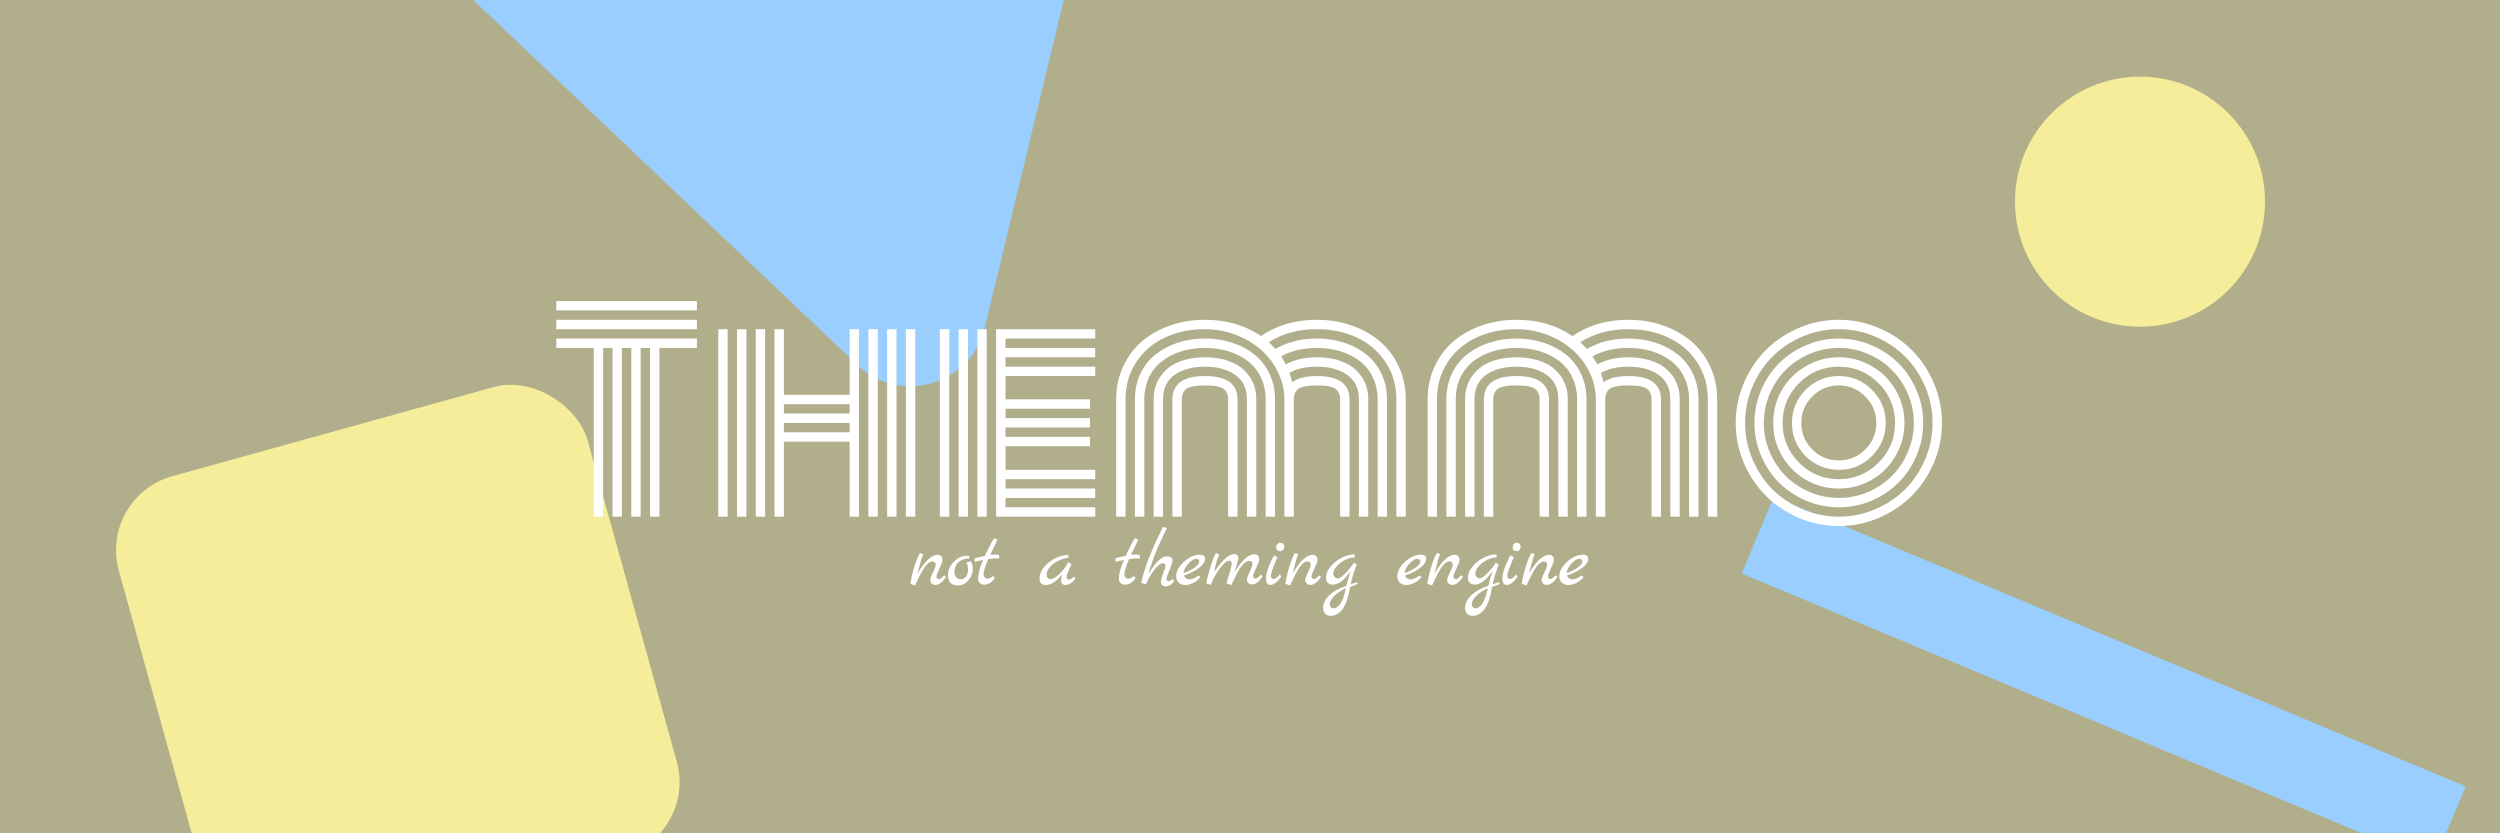 <svg width="1500" height="500" viewBox="0 0 1500 500" fill="none" xmlns="http://www.w3.org/2000/svg">
<rect x="0" y="0" width="1500" height="500" fill="#333333" stroke="none"/>
<g clip-path="url(#clip0_1_2)">
<rect width="1500" height="500" fill="#B1AE8C"/>
<rect x="59" y="298.038" width="291.94" height="291.94" rx="46" transform="rotate(-15.504 59 298.038)" fill="#F6ED9A"/>
<circle cx="1284" cy="121" r="75" fill="#F6ED9A"/>
<rect x="1064.32" y="298" width="450" height="50" transform="rotate(22.727 1064.32 298)" fill="#99CEFE"/>
<path d="M622.328 -228.587C656.288 -238.618 688.373 -208.125 680.08 -173.699L590.901 196.523C582.608 230.949 540.158 243.488 514.49 219.094L238.459 -43.249C212.791 -67.644 223.157 -110.676 257.117 -120.708L622.328 -228.587Z" fill="#99CEFE"/>
<path d="M566.592 345.192L567.6 345.96C566.896 347.368 565.92 348.552 564.672 349.512C563.456 350.472 562.352 350.952 561.36 350.952C560.368 350.952 559.584 350.664 559.008 350.088C558.432 349.512 558.144 348.792 558.144 347.928C558.144 347.064 558.688 345.56 559.776 343.416C560.896 341.24 561.456 339.64 561.456 338.616C561.456 338.168 561.264 337.768 560.88 337.416C560.528 337.032 560.096 336.84 559.584 336.84C557.952 336.84 556.304 338.088 554.64 340.584C552.976 343.048 551.12 346.616 549.072 351.288L546.192 350.28C546.8 346.568 547.664 342.952 548.784 339.432C549.936 335.88 550.992 333.336 551.952 331.8L553.92 332.424C553.024 334.696 551.888 338.616 550.512 344.184C554.928 336.632 558.992 332.856 562.704 332.856C563.504 332.856 564.16 333.128 564.672 333.672C565.216 334.216 565.488 334.856 565.488 335.592C565.488 336.328 565.392 337 565.2 337.608C565.008 338.184 564.4 339.56 563.376 341.736C562.384 343.88 561.888 345.224 561.888 345.768C561.888 346.312 562.048 346.744 562.368 347.064C562.688 347.352 562.992 347.496 563.28 347.496C563.568 347.496 563.808 347.448 564 347.352C564.192 347.256 564.4 347.112 564.624 346.92C564.88 346.728 565.104 346.552 565.296 346.392C565.488 346.232 565.712 346.024 565.968 345.768C566.256 345.48 566.464 345.288 566.592 345.192ZM582.426 336.744C583.258 338.12 583.674 339.64 583.674 341.304C583.674 343.896 582.778 346.216 580.986 348.264C579.194 350.28 577.082 351.288 574.65 351.288C572.794 351.288 571.338 350.76 570.282 349.704C569.258 348.616 568.746 347.128 568.746 345.24C568.746 342.2 569.93 339.48 572.298 337.08C574.666 334.648 577.322 333.432 580.266 333.432C580.81 333.432 581.194 333.448 581.418 333.48L581.562 335.064C579.002 335.064 576.874 335.8 575.178 337.272C573.482 338.744 572.634 340.632 572.634 342.936C572.634 344.312 572.97 345.432 573.642 346.296C574.314 347.128 575.29 347.544 576.57 347.544C577.882 347.544 578.922 346.968 579.69 345.816C580.458 344.664 580.842 343.32 580.842 341.784C580.842 340.216 580.538 338.792 579.93 337.512L582.426 336.744ZM595.868 345.624L596.924 346.824C596.124 348.072 595.148 349.048 593.996 349.752C592.876 350.456 591.74 350.808 590.588 350.808C589.436 350.808 588.524 350.488 587.852 349.848C587.18 349.176 586.844 348.264 586.844 347.112C586.844 344.424 587.852 340.712 589.868 335.976C588.236 336.232 586.604 336.616 584.972 337.128L584.636 335.256L584.588 335.208C586.188 334.536 588.284 333.992 590.876 333.576C591.132 333.096 591.708 331.928 592.604 330.072C594.396 326.392 595.676 324.008 596.444 322.92L598.508 323.736C598.188 324.44 597.628 325.624 596.828 327.288C596.028 328.92 595.132 330.776 594.14 332.856C595.58 332.76 596.716 332.712 597.548 332.712C598.38 332.712 599.02 332.84 599.468 333.096V335.16C599.02 335.064 598.364 335.016 597.5 335.016C596.668 335.016 595.164 335.16 592.988 335.448C591.1 339.672 590.156 342.744 590.156 344.664C590.156 345.4 590.38 346.008 590.828 346.488C591.308 346.968 591.932 347.208 592.7 347.208C593.5 347.208 594.556 346.68 595.868 345.624ZM644.135 346.152L645.239 346.968C644.791 347.928 643.959 348.84 642.743 349.704C641.559 350.568 640.471 351 639.479 351C637.591 351 636.647 350.008 636.647 348.024C636.647 347.096 636.887 345.992 637.367 344.712L635.591 346.536C633.863 348.296 632.359 349.48 631.079 350.088C629.831 350.696 628.599 351 627.383 351C626.167 351 625.239 350.664 624.599 349.992C623.991 349.288 623.687 348.328 623.687 347.112C623.687 344.872 624.551 342.664 626.279 340.488C628.007 338.28 630.215 336.488 632.903 335.112C635.591 333.736 638.279 333.032 640.967 333L641.063 334.584L639.047 335.016C636.135 335.656 633.559 336.936 631.319 338.856C629.111 340.776 628.007 342.696 628.007 344.616C628.007 346.504 628.775 347.448 630.311 347.448C631.751 347.448 633.527 346.44 635.639 344.424C637.751 342.408 639.511 340.04 640.919 337.32L642.935 338.52C640.951 342.52 639.959 345.064 639.959 346.152C639.959 346.6 640.103 346.984 640.391 347.304C640.711 347.592 641.015 347.736 641.303 347.736C641.623 347.736 641.831 347.72 641.927 347.688C642.023 347.656 642.119 347.624 642.215 347.592C642.311 347.528 642.423 347.448 642.551 347.352C642.711 347.256 642.839 347.16 642.935 347.064C643.063 346.968 643.255 346.824 643.511 346.632C643.767 346.44 643.975 346.28 644.135 346.152ZM680.337 345.624L681.393 346.824C680.593 348.072 679.617 349.048 678.465 349.752C677.345 350.456 676.209 350.808 675.057 350.808C673.905 350.808 672.993 350.488 672.321 349.848C671.649 349.176 671.313 348.264 671.313 347.112C671.313 344.424 672.321 340.712 674.337 335.976C672.705 336.232 671.073 336.616 669.441 337.128L669.105 335.256L669.057 335.208C670.657 334.536 672.753 333.992 675.345 333.576C675.601 333.096 676.177 331.928 677.073 330.072C678.865 326.392 680.145 324.008 680.913 322.92L682.977 323.736C682.657 324.44 682.097 325.624 681.297 327.288C680.497 328.92 679.601 330.776 678.609 332.856C680.049 332.76 681.185 332.712 682.017 332.712C682.849 332.712 683.489 332.84 683.937 333.096V335.16C683.489 335.064 682.833 335.016 681.969 335.016C681.137 335.016 679.633 335.16 677.457 335.448C675.569 339.672 674.625 342.744 674.625 344.664C674.625 345.4 674.849 346.008 675.297 346.488C675.777 346.968 676.401 347.208 677.169 347.208C677.969 347.208 679.025 346.68 680.337 345.624ZM703.477 347.496L704.581 348.408C703.237 350.648 701.493 351.768 699.349 351.768C697.493 351.768 696.565 350.856 696.565 349.032C696.565 347.976 697.013 346.296 697.909 343.992C698.837 341.656 699.301 340.12 699.301 339.384C699.301 338.456 698.709 337.992 697.525 337.992C696.341 337.992 694.725 339.272 692.677 341.832C690.661 344.36 688.965 347.304 687.589 350.664L684.757 349.656C686.421 341.304 690.773 330.12 697.813 316.104L700.165 316.872C696.613 323.976 694.069 329.624 692.533 333.816C690.933 338.168 689.733 341.768 688.933 344.616C691.397 340.552 693.509 337.736 695.269 336.168C697.061 334.6 698.613 333.816 699.925 333.816C702.293 333.816 703.477 334.664 703.477 336.36C703.477 337.416 702.885 339.304 701.701 342.024C700.517 344.744 699.925 346.552 699.925 347.448C699.925 348.344 700.357 348.792 701.221 348.792C701.669 348.792 702.421 348.36 703.477 347.496ZM719.154 345.336L720.258 346.2C719.266 347.576 717.906 348.728 716.178 349.656C714.45 350.552 712.77 351 711.138 351C709.506 351 708.194 350.52 707.202 349.56C706.21 348.6 705.714 347.336 705.714 345.768C705.714 342.824 707.266 339.928 710.37 337.08C713.506 334.232 716.674 332.808 719.874 332.808C721.986 332.808 723.042 333.64 723.042 335.304C723.042 337.032 721.922 338.776 719.682 340.536C717.474 342.296 714.354 343.896 710.322 345.336C710.61 346.072 711.058 346.648 711.666 347.064C712.274 347.48 712.898 347.688 713.538 347.688C714.914 347.688 716.786 346.904 719.154 345.336ZM710.082 343.896C712.674 343 714.898 341.88 716.754 340.536C718.61 339.192 719.538 337.96 719.538 336.84C719.538 336.424 719.378 336.056 719.058 335.736C718.738 335.416 718.37 335.256 717.954 335.256C716.45 335.256 714.818 336.2 713.058 338.088C711.33 339.944 710.338 341.88 710.082 343.896ZM756.492 344.76L757.5 345.72C755.676 348.984 753.58 350.616 751.212 350.616C750.252 350.616 749.5 350.36 748.956 349.848C748.444 349.304 748.188 348.6 748.188 347.736C748.188 346.84 748.716 345.32 749.772 343.176C750.828 341.032 751.388 339.4 751.452 338.28C751.484 337.768 751.324 337.352 750.972 337.032C750.652 336.712 750.204 336.552 749.628 336.552C749.052 336.552 748.46 336.696 747.852 336.984C747.276 337.24 746.7 337.672 746.124 338.28C745.58 338.888 745.068 339.48 744.588 340.056C744.14 340.632 743.628 341.448 743.052 342.504C742.508 343.56 742.044 344.44 741.66 345.144C740.988 346.456 740.028 348.424 738.78 351.048L735.9 350.04C735.9 349.944 736.428 348.136 737.484 344.616C738.54 341.096 739.068 339 739.068 338.328C739.068 337.656 738.908 337.176 738.588 336.888C738.268 336.568 737.868 336.408 737.388 336.408C735.948 336.408 733.948 338.2 731.388 341.784C728.86 345.368 727.244 348.424 726.54 350.952L723.804 350.04C723.964 348.344 724.716 345.304 726.06 340.92C727.404 336.504 728.54 333.496 729.468 331.896L731.628 332.664C730.636 334.872 729.948 336.744 729.564 338.28C729.18 339.784 728.844 341.4 728.556 343.128C731.308 339.192 733.612 336.44 735.468 334.872C737.324 333.272 739.004 332.472 740.508 332.472C742.14 332.472 742.956 333.288 742.956 334.92C742.956 335.56 742.668 336.824 742.092 338.712C741.548 340.6 741.116 342.088 740.796 343.176C745.212 336.072 749.164 332.52 752.652 332.52C753.516 332.52 754.204 332.792 754.716 333.336C755.228 333.848 755.484 334.632 755.484 335.688C755.484 336.712 754.876 338.424 753.66 340.824C752.476 343.224 751.884 344.744 751.884 345.384C751.884 345.992 752.012 346.44 752.268 346.728C752.524 347.016 752.844 347.16 753.228 347.16C754.06 347.16 755.148 346.36 756.492 344.76ZM768.428 330.648C766.636 330.648 765.74 329.928 765.74 328.488C765.74 327.688 765.964 327.016 766.412 326.472C766.86 325.928 767.436 325.656 768.14 325.656C768.844 325.656 769.42 325.864 769.868 326.28C770.316 326.696 770.54 327.24 770.54 327.912C770.54 328.584 770.348 329.208 769.964 329.784C769.58 330.36 769.068 330.648 768.428 330.648ZM767.804 344.808L768.764 345.624C767.996 347.096 766.972 348.36 765.692 349.416C764.444 350.44 763.308 350.952 762.284 350.952C760.492 350.952 759.596 349.704 759.596 347.208C759.596 344.104 760.876 340.056 763.436 335.064C764.012 333.976 764.348 333.336 764.444 333.144L766.508 334.392C765.836 335.608 765.004 337.544 764.012 340.2C763.052 342.856 762.572 344.568 762.572 345.336C762.572 346.072 762.732 346.6 763.052 346.92C763.372 347.24 763.756 347.4 764.204 347.4C765.068 347.4 766.268 346.536 767.804 344.808ZM791.592 345.192L792.6 345.96C791.896 347.368 790.92 348.552 789.672 349.512C788.456 350.472 787.352 350.952 786.36 350.952C785.368 350.952 784.584 350.664 784.008 350.088C783.432 349.512 783.144 348.792 783.144 347.928C783.144 347.064 783.688 345.56 784.776 343.416C785.896 341.24 786.456 339.64 786.456 338.616C786.456 338.168 786.264 337.768 785.88 337.416C785.528 337.032 785.096 336.84 784.584 336.84C782.952 336.84 781.304 338.088 779.64 340.584C777.976 343.048 776.12 346.616 774.072 351.288L771.192 350.28C771.8 346.568 772.664 342.952 773.784 339.432C774.936 335.88 775.992 333.336 776.952 331.8L778.92 332.424C778.024 334.696 776.888 338.616 775.512 344.184C779.928 336.632 783.992 332.856 787.704 332.856C788.504 332.856 789.16 333.128 789.672 333.672C790.216 334.216 790.488 334.856 790.488 335.592C790.488 336.328 790.392 337 790.2 337.608C790.008 338.184 789.4 339.56 788.376 341.736C787.384 343.88 786.888 345.224 786.888 345.768C786.888 346.312 787.048 346.744 787.368 347.064C787.688 347.352 787.992 347.496 788.28 347.496C788.568 347.496 788.808 347.448 789 347.352C789.192 347.256 789.4 347.112 789.624 346.92C789.88 346.728 790.104 346.552 790.296 346.392C790.488 346.232 790.712 346.024 790.968 345.768C791.256 345.48 791.464 345.288 791.592 345.192ZM814.434 349.272L814.482 350.424C814.162 350.616 812.706 351.192 810.114 352.152C809.09 358.264 807.586 362.68 805.602 365.4C803.618 368.12 801.186 369.48 798.306 369.48C796.962 369.48 795.89 369.048 795.09 368.184C794.29 367.32 793.89 366.2 793.89 364.824C793.89 362.072 795.154 359.496 797.682 357.096C800.21 354.728 803.586 352.856 807.81 351.48C808.29 349.336 809.154 346.312 810.402 342.408C808.258 345.672 806.306 347.88 804.546 349.032C802.818 350.184 801.25 350.76 799.842 350.76C798.434 350.76 797.362 350.376 796.626 349.608C795.922 348.84 795.57 347.816 795.57 346.536C795.57 344.424 796.45 342.28 798.21 340.104C799.97 337.896 802.178 336.104 804.834 334.728C807.522 333.32 810.114 332.616 812.61 332.616L812.994 334.296C809.442 334.68 806.386 335.928 803.826 338.04C801.298 340.152 800.034 342.184 800.034 344.136C800.034 344.968 800.29 345.656 800.802 346.2C801.314 346.744 801.938 347.016 802.674 347.016C803.762 347.016 805.41 345.864 807.618 343.56C809.826 341.256 811.378 339.288 812.274 337.656L814.05 338.664C812.29 343.368 811.074 347.336 810.402 350.568L814.434 349.272ZM807.522 352.92C804.738 354.2 802.434 355.736 800.61 357.528C798.786 359.32 797.874 360.952 797.874 362.424C797.874 363.192 798.098 363.816 798.546 364.296C798.994 364.776 799.554 365.016 800.226 365.016C801.57 365.016 802.898 364.072 804.21 362.184C805.522 360.296 806.626 357.208 807.522 352.92ZM851.811 345.336L852.915 346.2C851.923 347.576 850.563 348.728 848.835 349.656C847.107 350.552 845.427 351 843.795 351C842.163 351 840.851 350.52 839.859 349.56C838.867 348.6 838.371 347.336 838.371 345.768C838.371 342.824 839.923 339.928 843.027 337.08C846.163 334.232 849.331 332.808 852.531 332.808C854.643 332.808 855.699 333.64 855.699 335.304C855.699 337.032 854.579 338.776 852.339 340.536C850.131 342.296 847.011 343.896 842.979 345.336C843.267 346.072 843.715 346.648 844.323 347.064C844.931 347.48 845.555 347.688 846.195 347.688C847.571 347.688 849.443 346.904 851.811 345.336ZM842.739 343.896C845.331 343 847.555 341.88 849.411 340.536C851.267 339.192 852.195 337.96 852.195 336.84C852.195 336.424 852.035 336.056 851.715 335.736C851.395 335.416 851.027 335.256 850.611 335.256C849.107 335.256 847.475 336.2 845.715 338.088C843.987 339.944 842.995 341.88 842.739 343.896ZM876.764 345.192L877.772 345.96C877.068 347.368 876.092 348.552 874.844 349.512C873.628 350.472 872.524 350.952 871.532 350.952C870.54 350.952 869.756 350.664 869.18 350.088C868.604 349.512 868.316 348.792 868.316 347.928C868.316 347.064 868.86 345.56 869.948 343.416C871.068 341.24 871.628 339.64 871.628 338.616C871.628 338.168 871.436 337.768 871.052 337.416C870.7 337.032 870.268 336.84 869.756 336.84C868.124 336.84 866.476 338.088 864.812 340.584C863.148 343.048 861.292 346.616 859.244 351.288L856.364 350.28C856.972 346.568 857.836 342.952 858.956 339.432C860.108 335.88 861.164 333.336 862.124 331.8L864.092 332.424C863.196 334.696 862.06 338.616 860.684 344.184C865.1 336.632 869.164 332.856 872.876 332.856C873.676 332.856 874.332 333.128 874.844 333.672C875.388 334.216 875.66 334.856 875.66 335.592C875.66 336.328 875.564 337 875.372 337.608C875.18 338.184 874.572 339.56 873.548 341.736C872.556 343.88 872.06 345.224 872.06 345.768C872.06 346.312 872.22 346.744 872.54 347.064C872.86 347.352 873.164 347.496 873.452 347.496C873.74 347.496 873.98 347.448 874.172 347.352C874.364 347.256 874.572 347.112 874.796 346.92C875.052 346.728 875.276 346.552 875.468 346.392C875.66 346.232 875.884 346.024 876.14 345.768C876.428 345.48 876.636 345.288 876.764 345.192ZM899.606 349.272L899.654 350.424C899.334 350.616 897.878 351.192 895.286 352.152C894.262 358.264 892.758 362.68 890.773 365.4C888.79 368.12 886.358 369.48 883.478 369.48C882.134 369.48 881.062 369.048 880.262 368.184C879.462 367.32 879.062 366.2 879.062 364.824C879.062 362.072 880.326 359.496 882.854 357.096C885.382 354.728 888.758 352.856 892.982 351.48C893.462 349.336 894.326 346.312 895.574 342.408C893.43 345.672 891.478 347.88 889.718 349.032C887.99 350.184 886.422 350.76 885.014 350.76C883.606 350.76 882.534 350.376 881.798 349.608C881.094 348.84 880.742 347.816 880.742 346.536C880.742 344.424 881.622 342.28 883.382 340.104C885.142 337.896 887.35 336.104 890.006 334.728C892.694 333.32 895.286 332.616 897.782 332.616L898.166 334.296C894.614 334.68 891.558 335.928 888.998 338.04C886.47 340.152 885.206 342.184 885.206 344.136C885.206 344.968 885.462 345.656 885.974 346.2C886.486 346.744 887.11 347.016 887.846 347.016C888.934 347.016 890.582 345.864 892.79 343.56C894.998 341.256 896.55 339.288 897.446 337.656L899.222 338.664C897.462 343.368 896.246 347.336 895.574 350.568L899.606 349.272ZM892.694 352.92C889.91 354.2 887.606 355.736 885.782 357.528C883.958 359.32 883.046 360.952 883.046 362.424C883.046 363.192 883.27 363.816 883.718 364.296C884.166 364.776 884.726 365.016 885.398 365.016C886.742 365.016 888.07 364.072 889.382 362.184C890.694 360.296 891.798 357.208 892.694 352.92ZM910.272 330.648C908.48 330.648 907.584 329.928 907.584 328.488C907.584 327.688 907.808 327.016 908.256 326.472C908.704 325.928 909.28 325.656 909.984 325.656C910.688 325.656 911.264 325.864 911.712 326.28C912.16 326.696 912.384 327.24 912.384 327.912C912.384 328.584 912.192 329.208 911.808 329.784C911.424 330.36 910.912 330.648 910.272 330.648ZM909.648 344.808L910.608 345.624C909.84 347.096 908.816 348.36 907.536 349.416C906.288 350.44 905.152 350.952 904.128 350.952C902.336 350.952 901.44 349.704 901.44 347.208C901.44 344.104 902.72 340.056 905.28 335.064C905.856 333.976 906.192 333.336 906.288 333.144L908.352 334.392C907.68 335.608 906.848 337.544 905.856 340.2C904.896 342.856 904.416 344.568 904.416 345.336C904.416 346.072 904.576 346.6 904.896 346.92C905.216 347.24 905.6 347.4 906.048 347.4C906.912 347.4 908.112 346.536 909.648 344.808ZM933.436 345.192L934.444 345.96C933.74 347.368 932.764 348.552 931.516 349.512C930.3 350.472 929.196 350.952 928.204 350.952C927.212 350.952 926.428 350.664 925.852 350.088C925.276 349.512 924.988 348.792 924.988 347.928C924.988 347.064 925.532 345.56 926.62 343.416C927.74 341.24 928.3 339.64 928.3 338.616C928.3 338.168 928.108 337.768 927.724 337.416C927.372 337.032 926.94 336.84 926.428 336.84C924.796 336.84 923.148 338.088 921.484 340.584C919.82 343.048 917.964 346.616 915.916 351.288L913.036 350.28C913.644 346.568 914.508 342.952 915.628 339.432C916.78 335.88 917.836 333.336 918.796 331.8L920.764 332.424C919.868 334.696 918.732 338.616 917.356 344.184C921.772 336.632 925.836 332.856 929.548 332.856C930.348 332.856 931.004 333.128 931.516 333.672C932.06 334.216 932.332 334.856 932.332 335.592C932.332 336.328 932.236 337 932.044 337.608C931.852 338.184 931.244 339.56 930.22 341.736C929.228 343.88 928.732 345.224 928.732 345.768C928.732 346.312 928.892 346.744 929.212 347.064C929.532 347.352 929.836 347.496 930.124 347.496C930.412 347.496 930.652 347.448 930.844 347.352C931.036 347.256 931.244 347.112 931.468 346.92C931.724 346.728 931.948 346.552 932.14 346.392C932.332 346.232 932.556 346.024 932.812 345.768C933.1 345.48 933.308 345.288 933.436 345.192ZM949.029 345.336L950.133 346.2C949.141 347.576 947.781 348.728 946.053 349.656C944.325 350.552 942.645 351 941.013 351C939.381 351 938.069 350.52 937.077 349.56C936.085 348.6 935.589 347.336 935.589 345.768C935.589 342.824 937.141 339.928 940.245 337.08C943.381 334.232 946.549 332.808 949.749 332.808C951.861 332.808 952.917 333.64 952.917 335.304C952.917 337.032 951.797 338.776 949.557 340.536C947.349 342.296 944.229 343.896 940.197 345.336C940.485 346.072 940.933 346.648 941.541 347.064C942.149 347.48 942.773 347.688 943.413 347.688C944.789 347.688 946.661 346.904 949.029 345.336ZM939.957 343.896C942.549 343 944.773 341.88 946.629 340.536C948.485 339.192 949.413 337.96 949.413 336.84C949.413 336.424 949.253 336.056 948.933 335.736C948.613 335.416 948.245 335.256 947.829 335.256C946.325 335.256 944.693 336.2 942.933 338.088C941.205 339.944 940.213 341.88 939.957 343.896Z" fill="white"/>
<path d="M333.766 186.25V180.625H418.141V186.25H333.766ZM333.766 197.5V191.875H418.141V197.5H333.766ZM333.766 208.75V203.125H418.141V208.75H395.641V310H390.016V208.75H384.391V310H378.766V208.75H373.141V310H367.516V208.75H361.891V310H356.266V208.75H333.766ZM543.531 197.5H549.156V310H543.531V197.5ZM430.953 197.5H436.578V310H430.953V197.5ZM532.281 197.5H537.906V310H532.281V197.5ZM521.031 197.5H526.656V310H521.031V197.5ZM509.781 197.5H515.406V310H509.781V265H470.328V310H464.703V197.5H470.328V236.875H509.781V197.5ZM453.453 197.5H459.078V310H453.453V197.5ZM442.203 197.5H447.828V310H442.203V197.5ZM509.781 259.375V253.75H470.328V259.375H509.781ZM509.781 248.125V242.5H470.328V248.125H509.781ZM592.047 310H586.422V197.5H592.047V310ZM580.797 310H575.172V197.5H580.797V310ZM569.547 310H563.922V197.5H569.547V310ZM603.297 281.875H657.125V287.5H603.297V293.125H657.125V298.75H603.297V304.375H657.125V310H597.672V197.5H657.125V203.125H603.297V208.75H657.125V214.375H603.297V220H657.125V225.625H603.297V239.609H654V245.234H603.297V250.859H654V256.484H603.297V262.109H654V267.734H603.297V281.875ZM742.516 239.688V310H736.891V239.688C736.891 238.177 736.63 236.901 736.109 235.859C735.641 234.766 735.016 233.932 734.234 233.359C733.453 232.786 732.411 232.344 731.109 232.031C729.859 231.667 728.635 231.458 727.438 231.406C726.24 231.302 724.755 231.25 722.984 231.25C721.214 231.25 719.729 231.302 718.531 231.406C717.333 231.458 716.083 231.667 714.781 232.031C713.531 232.344 712.516 232.786 711.734 233.359C710.953 233.932 710.302 234.766 709.781 235.859C709.312 236.901 709.078 238.177 709.078 239.688V310H703.453V239.688C703.453 230.312 709.964 225.625 722.984 225.625C736.005 225.625 742.516 230.312 742.516 239.688ZM753.766 239.688V310H748.141V239.688C748.141 233.073 745.797 228.151 741.109 224.922C736.474 221.641 730.432 220 722.984 220C715.536 220 709.469 221.641 704.781 224.922C700.146 228.151 697.828 233.073 697.828 239.688V310H692.203V239.688C692.203 234.219 693.609 229.531 696.422 225.625C699.234 221.719 702.906 218.88 707.438 217.109C712.021 215.286 717.203 214.375 722.984 214.375C728.766 214.375 733.922 215.286 738.453 217.109C743.036 218.88 746.734 221.719 749.547 225.625C752.359 229.531 753.766 234.219 753.766 239.688ZM765.016 239.688V310H759.391V239.688C759.391 234.792 758.427 230.365 756.5 226.406C754.625 222.448 752.021 219.193 748.688 216.641C745.354 214.089 741.5 212.135 737.125 210.781C732.75 209.427 728.036 208.75 722.984 208.75C717.932 208.75 713.219 209.427 708.844 210.781C704.469 212.135 700.615 214.089 697.281 216.641C693.948 219.193 691.318 222.448 689.391 226.406C687.516 230.365 686.578 234.792 686.578 239.688V310H680.953V239.688C680.953 234.01 682.047 228.854 684.234 224.219C686.474 219.583 689.495 215.755 693.297 212.734C697.099 209.661 701.552 207.292 706.656 205.625C711.76 203.958 717.203 203.125 722.984 203.125C728.766 203.125 734.208 203.958 739.312 205.625C744.417 207.292 748.87 209.661 752.672 212.734C756.474 215.755 759.469 219.583 761.656 224.219C763.896 228.854 765.016 234.01 765.016 239.688ZM776.266 310H770.641V239.688C770.641 234.01 769.365 228.568 766.812 223.359C764.312 218.151 760.927 213.672 756.656 209.922C752.385 206.12 747.307 203.099 741.422 200.859C735.536 198.62 729.391 197.5 722.984 197.5C714.182 197.5 706.188 199.167 699 202.5C691.865 205.781 686.135 210.677 681.812 217.188C677.49 223.646 675.328 231.146 675.328 239.688V310H669.703V239.688C669.703 232.5 671.109 225.885 673.922 219.844C676.734 213.802 680.536 208.75 685.328 204.688C690.172 200.625 695.823 197.474 702.281 195.234C708.792 192.995 715.693 191.875 722.984 191.875C735.901 191.875 747.099 195.13 756.578 201.641C766.057 195.13 777.255 191.875 790.172 191.875C797.464 191.875 804.339 192.995 810.797 195.234C817.307 197.474 822.958 200.625 827.75 204.688C832.594 208.75 836.422 213.802 839.234 219.844C842.047 225.885 843.453 232.5 843.453 239.688V310H837.828V239.688C837.828 231.198 835.667 223.724 831.344 217.266C827.021 210.755 821.266 205.833 814.078 202.5C806.943 199.167 798.974 197.5 790.172 197.5C779.13 197.5 769.495 200.104 761.266 205.312C762.464 206.354 763.792 207.708 765.25 209.375C772.385 205.208 780.693 203.125 790.172 203.125C795.953 203.125 801.396 203.958 806.5 205.625C811.604 207.292 816.057 209.661 819.859 212.734C823.661 215.755 826.656 219.583 828.844 224.219C831.083 228.854 832.203 234.01 832.203 239.688V310H826.578V239.688C826.578 234.792 825.615 230.365 823.688 226.406C821.812 222.448 819.208 219.193 815.875 216.641C812.542 214.089 808.688 212.135 804.312 210.781C799.938 209.427 795.224 208.75 790.172 208.75C781.891 208.75 774.729 210.443 768.688 213.828C769.625 215.286 770.562 216.901 771.5 218.672C776.604 215.807 782.828 214.375 790.172 214.375C795.953 214.375 801.109 215.286 805.641 217.109C810.224 218.88 813.922 221.719 816.734 225.625C819.547 229.531 820.953 234.219 820.953 239.688V310H815.328V239.688C815.328 233.073 812.984 228.151 808.297 224.922C803.661 221.641 797.62 220 790.172 220C783.401 220 777.906 221.25 773.688 223.75C774.365 225.729 774.885 227.604 775.25 229.375C778.531 226.875 783.505 225.625 790.172 225.625C803.193 225.625 809.703 230.312 809.703 239.688V310H804.078V239.688C804.078 238.177 803.818 236.901 803.297 235.859C802.828 234.766 802.203 233.932 801.422 233.359C800.641 232.786 799.599 232.344 798.297 232.031C797.047 231.667 795.823 231.458 794.625 231.406C793.427 231.302 791.943 231.25 790.172 231.25C788.401 231.25 786.917 231.302 785.719 231.406C784.521 231.458 783.271 231.667 781.969 232.031C780.719 232.344 779.703 232.786 778.922 233.359C778.141 233.932 777.49 234.766 776.969 235.859C776.5 236.901 776.266 238.177 776.266 239.688V310ZM929.391 239.688V310H923.766V239.688C923.766 238.177 923.505 236.901 922.984 235.859C922.516 234.766 921.891 233.932 921.109 233.359C920.328 232.786 919.286 232.344 917.984 232.031C916.734 231.667 915.51 231.458 914.312 231.406C913.115 231.302 911.63 231.25 909.859 231.25C908.089 231.25 906.604 231.302 905.406 231.406C904.208 231.458 902.958 231.667 901.656 232.031C900.406 232.344 899.391 232.786 898.609 233.359C897.828 233.932 897.177 234.766 896.656 235.859C896.188 236.901 895.953 238.177 895.953 239.688V310H890.328V239.688C890.328 230.312 896.839 225.625 909.859 225.625C922.88 225.625 929.391 230.312 929.391 239.688ZM940.641 239.688V310H935.016V239.688C935.016 233.073 932.672 228.151 927.984 224.922C923.349 221.641 917.307 220 909.859 220C902.411 220 896.344 221.641 891.656 224.922C887.021 228.151 884.703 233.073 884.703 239.688V310H879.078V239.688C879.078 234.219 880.484 229.531 883.297 225.625C886.109 221.719 889.781 218.88 894.312 217.109C898.896 215.286 904.078 214.375 909.859 214.375C915.641 214.375 920.797 215.286 925.328 217.109C929.911 218.88 933.609 221.719 936.422 225.625C939.234 229.531 940.641 234.219 940.641 239.688ZM951.891 239.688V310H946.266V239.688C946.266 234.792 945.302 230.365 943.375 226.406C941.5 222.448 938.896 219.193 935.562 216.641C932.229 214.089 928.375 212.135 924 210.781C919.625 209.427 914.911 208.75 909.859 208.75C904.807 208.75 900.094 209.427 895.719 210.781C891.344 212.135 887.49 214.089 884.156 216.641C880.823 219.193 878.193 222.448 876.266 226.406C874.391 230.365 873.453 234.792 873.453 239.688V310H867.828V239.688C867.828 234.01 868.922 228.854 871.109 224.219C873.349 219.583 876.37 215.755 880.172 212.734C883.974 209.661 888.427 207.292 893.531 205.625C898.635 203.958 904.078 203.125 909.859 203.125C915.641 203.125 921.083 203.958 926.188 205.625C931.292 207.292 935.745 209.661 939.547 212.734C943.349 215.755 946.344 219.583 948.531 224.219C950.771 228.854 951.891 234.01 951.891 239.688ZM963.141 310H957.516V239.688C957.516 234.01 956.24 228.568 953.688 223.359C951.188 218.151 947.802 213.672 943.531 209.922C939.26 206.12 934.182 203.099 928.297 200.859C922.411 198.62 916.266 197.5 909.859 197.5C901.057 197.5 893.062 199.167 885.875 202.5C878.74 205.781 873.01 210.677 868.688 217.188C864.365 223.646 862.203 231.146 862.203 239.688V310H856.578V239.688C856.578 232.5 857.984 225.885 860.797 219.844C863.609 213.802 867.411 208.75 872.203 204.688C877.047 200.625 882.698 197.474 889.156 195.234C895.667 192.995 902.568 191.875 909.859 191.875C922.776 191.875 933.974 195.13 943.453 201.641C952.932 195.13 964.13 191.875 977.047 191.875C984.339 191.875 991.214 192.995 997.672 195.234C1004.18 197.474 1009.83 200.625 1014.62 204.688C1019.47 208.75 1023.3 213.802 1026.11 219.844C1028.92 225.885 1030.33 232.5 1030.33 239.688V310H1024.7V239.688C1024.7 231.198 1022.54 223.724 1018.22 217.266C1013.9 210.755 1008.14 205.833 1000.95 202.5C993.818 199.167 985.849 197.5 977.047 197.5C966.005 197.5 956.37 200.104 948.141 205.312C949.339 206.354 950.667 207.708 952.125 209.375C959.26 205.208 967.568 203.125 977.047 203.125C982.828 203.125 988.271 203.958 993.375 205.625C998.479 207.292 1002.93 209.661 1006.73 212.734C1010.54 215.755 1013.53 219.583 1015.72 224.219C1017.96 228.854 1019.08 234.01 1019.08 239.688V310H1013.45V239.688C1013.45 234.792 1012.49 230.365 1010.56 226.406C1008.69 222.448 1006.08 219.193 1002.75 216.641C999.417 214.089 995.562 212.135 991.188 210.781C986.812 209.427 982.099 208.75 977.047 208.75C968.766 208.75 961.604 210.443 955.562 213.828C956.5 215.286 957.438 216.901 958.375 218.672C963.479 215.807 969.703 214.375 977.047 214.375C982.828 214.375 987.984 215.286 992.516 217.109C997.099 218.88 1000.8 221.719 1003.61 225.625C1006.42 229.531 1007.83 234.219 1007.83 239.688V310H1002.2V239.688C1002.2 233.073 999.859 228.151 995.172 224.922C990.536 221.641 984.495 220 977.047 220C970.276 220 964.781 221.25 960.562 223.75C961.24 225.729 961.76 227.604 962.125 229.375C965.406 226.875 970.38 225.625 977.047 225.625C990.068 225.625 996.578 230.312 996.578 239.688V310H990.953V239.688C990.953 238.177 990.693 236.901 990.172 235.859C989.703 234.766 989.078 233.932 988.297 233.359C987.516 232.786 986.474 232.344 985.172 232.031C983.922 231.667 982.698 231.458 981.5 231.406C980.302 231.302 978.818 231.25 977.047 231.25C975.276 231.25 973.792 231.302 972.594 231.406C971.396 231.458 970.146 231.667 968.844 232.031C967.594 232.344 966.578 232.786 965.797 233.359C965.016 233.932 964.365 234.766 963.844 235.859C963.375 236.901 963.141 238.177 963.141 239.688V310ZM1087.36 237.891C1082.98 242.266 1080.8 247.552 1080.8 253.75C1080.8 259.948 1082.98 265.26 1087.36 269.688C1091.79 274.062 1097.1 276.25 1103.3 276.25C1109.49 276.25 1114.78 274.062 1119.16 269.688C1123.58 265.26 1125.8 259.948 1125.8 253.75C1125.8 247.552 1123.58 242.266 1119.16 237.891C1114.78 233.464 1109.49 231.25 1103.3 231.25C1097.1 231.25 1091.79 233.464 1087.36 237.891ZM1083.38 273.672C1077.91 268.151 1075.17 261.51 1075.17 253.75C1075.17 245.99 1077.91 239.375 1083.38 233.906C1088.9 228.385 1095.54 225.625 1103.3 225.625C1111.06 225.625 1117.67 228.385 1123.14 233.906C1128.66 239.375 1131.42 245.99 1131.42 253.75C1131.42 261.51 1128.66 268.151 1123.14 273.672C1117.67 279.141 1111.06 281.875 1103.3 281.875C1095.54 281.875 1088.9 279.141 1083.38 273.672ZM1079.39 229.922C1072.83 236.536 1069.55 244.479 1069.55 253.75C1069.55 263.021 1072.83 270.964 1079.39 277.578C1086.01 284.193 1093.97 287.5 1103.3 287.5C1112.62 287.5 1120.56 284.193 1127.12 277.578C1133.74 270.964 1137.05 263.021 1137.05 253.75C1137.05 244.479 1133.74 236.536 1127.12 229.922C1120.56 223.307 1112.62 220 1103.3 220C1093.97 220 1086.01 223.307 1079.39 229.922ZM1069.16 273.516C1065.67 267.474 1063.92 260.885 1063.92 253.75C1063.92 246.615 1065.67 240.026 1069.16 233.984C1072.7 227.943 1077.49 223.177 1083.53 219.688C1089.57 216.146 1096.16 214.375 1103.3 214.375C1110.43 214.375 1117.02 216.146 1123.06 219.688C1129.1 223.177 1133.87 227.943 1137.36 233.984C1140.9 240.026 1142.67 246.615 1142.67 253.75C1142.67 260.885 1140.9 267.474 1137.36 273.516C1133.87 279.557 1129.1 284.349 1123.06 287.891C1117.02 291.38 1110.43 293.125 1103.3 293.125C1096.16 293.125 1089.57 291.38 1083.53 287.891C1077.49 284.349 1072.7 279.557 1069.16 273.516ZM1061.81 236.328C1059.47 241.849 1058.3 247.656 1058.3 253.75C1058.3 259.844 1059.47 265.677 1061.81 271.25C1064.21 276.771 1067.41 281.562 1071.42 285.625C1075.48 289.635 1080.28 292.839 1085.8 295.234C1091.37 297.578 1097.2 298.75 1103.3 298.75C1109.39 298.75 1115.2 297.578 1120.72 295.234C1126.29 292.839 1131.08 289.635 1135.09 285.625C1139.16 281.562 1142.36 276.771 1144.7 271.25C1147.1 265.677 1148.3 259.844 1148.3 253.75C1148.3 247.656 1147.1 241.849 1144.7 236.328C1142.36 230.755 1139.16 225.964 1135.09 221.953C1131.08 217.891 1126.29 214.688 1120.72 212.344C1115.2 209.948 1109.39 208.75 1103.3 208.75C1097.2 208.75 1091.37 209.948 1085.8 212.344C1080.28 214.688 1075.48 217.891 1071.42 221.953C1067.41 225.964 1064.21 230.755 1061.81 236.328ZM1056.66 273.438C1054 267.188 1052.67 260.625 1052.67 253.75C1052.67 246.875 1054 240.312 1056.66 234.062C1059.36 227.812 1062.96 222.448 1067.44 217.969C1071.97 213.438 1077.36 209.844 1083.61 207.188C1089.86 204.479 1096.42 203.125 1103.3 203.125C1110.17 203.125 1116.73 204.479 1122.98 207.188C1129.23 209.844 1134.6 213.438 1139.08 217.969C1143.61 222.448 1147.2 227.812 1149.86 234.062C1152.57 240.312 1153.92 246.875 1153.92 253.75C1153.92 260.625 1152.57 267.188 1149.86 273.438C1147.2 279.688 1143.61 285.078 1139.08 289.609C1134.6 294.089 1129.23 297.682 1122.98 300.391C1116.73 303.047 1110.17 304.375 1103.3 304.375C1096.42 304.375 1089.86 303.047 1083.61 300.391C1077.36 297.682 1071.97 294.089 1067.44 289.609C1062.96 285.078 1059.36 279.688 1056.66 273.438ZM1051.5 231.953C1048.53 238.88 1047.05 246.146 1047.05 253.75C1047.05 261.354 1048.53 268.646 1051.5 275.625C1054.47 282.552 1058.45 288.542 1063.45 293.594C1068.51 298.594 1074.49 302.578 1081.42 305.547C1088.4 308.516 1095.69 310 1103.3 310C1110.9 310 1118.17 308.516 1125.09 305.547C1132.07 302.578 1138.06 298.594 1143.06 293.594C1148.11 288.542 1152.12 282.552 1155.09 275.625C1158.06 268.646 1159.55 261.354 1159.55 253.75C1159.55 246.146 1158.06 238.88 1155.09 231.953C1152.12 224.974 1148.11 218.984 1143.06 213.984C1138.06 208.932 1132.07 204.922 1125.09 201.953C1118.17 198.984 1110.9 197.5 1103.3 197.5C1095.69 197.5 1088.4 198.984 1081.42 201.953C1074.49 204.922 1068.51 208.932 1063.45 213.984C1058.45 218.984 1054.47 224.974 1051.5 231.953ZM1046.34 277.812C1043.06 270.156 1041.42 262.135 1041.42 253.75C1041.42 245.365 1043.06 237.37 1046.34 229.766C1049.62 222.109 1054.03 215.521 1059.55 210C1065.07 204.479 1071.63 200.078 1079.23 196.797C1086.89 193.516 1094.91 191.875 1103.3 191.875C1111.68 191.875 1119.68 193.516 1127.28 196.797C1134.94 200.078 1141.53 204.479 1147.05 210C1152.57 215.521 1156.97 222.109 1160.25 229.766C1163.53 237.37 1165.17 245.365 1165.17 253.75C1165.17 262.135 1163.53 270.156 1160.25 277.812C1156.97 285.417 1152.57 291.979 1147.05 297.5C1141.53 303.021 1134.94 307.422 1127.28 310.703C1119.68 313.984 1111.68 315.625 1103.3 315.625C1094.91 315.625 1086.89 313.984 1079.23 310.703C1071.63 307.422 1065.07 303.021 1059.55 297.5C1054.03 291.979 1049.62 285.417 1046.34 277.812Z" fill="white"/>
</g>
<defs>
<clipPath id="clip0_1_2">
<rect width="1500" height="500" fill="white"/>
</clipPath>
</defs>
</svg>
